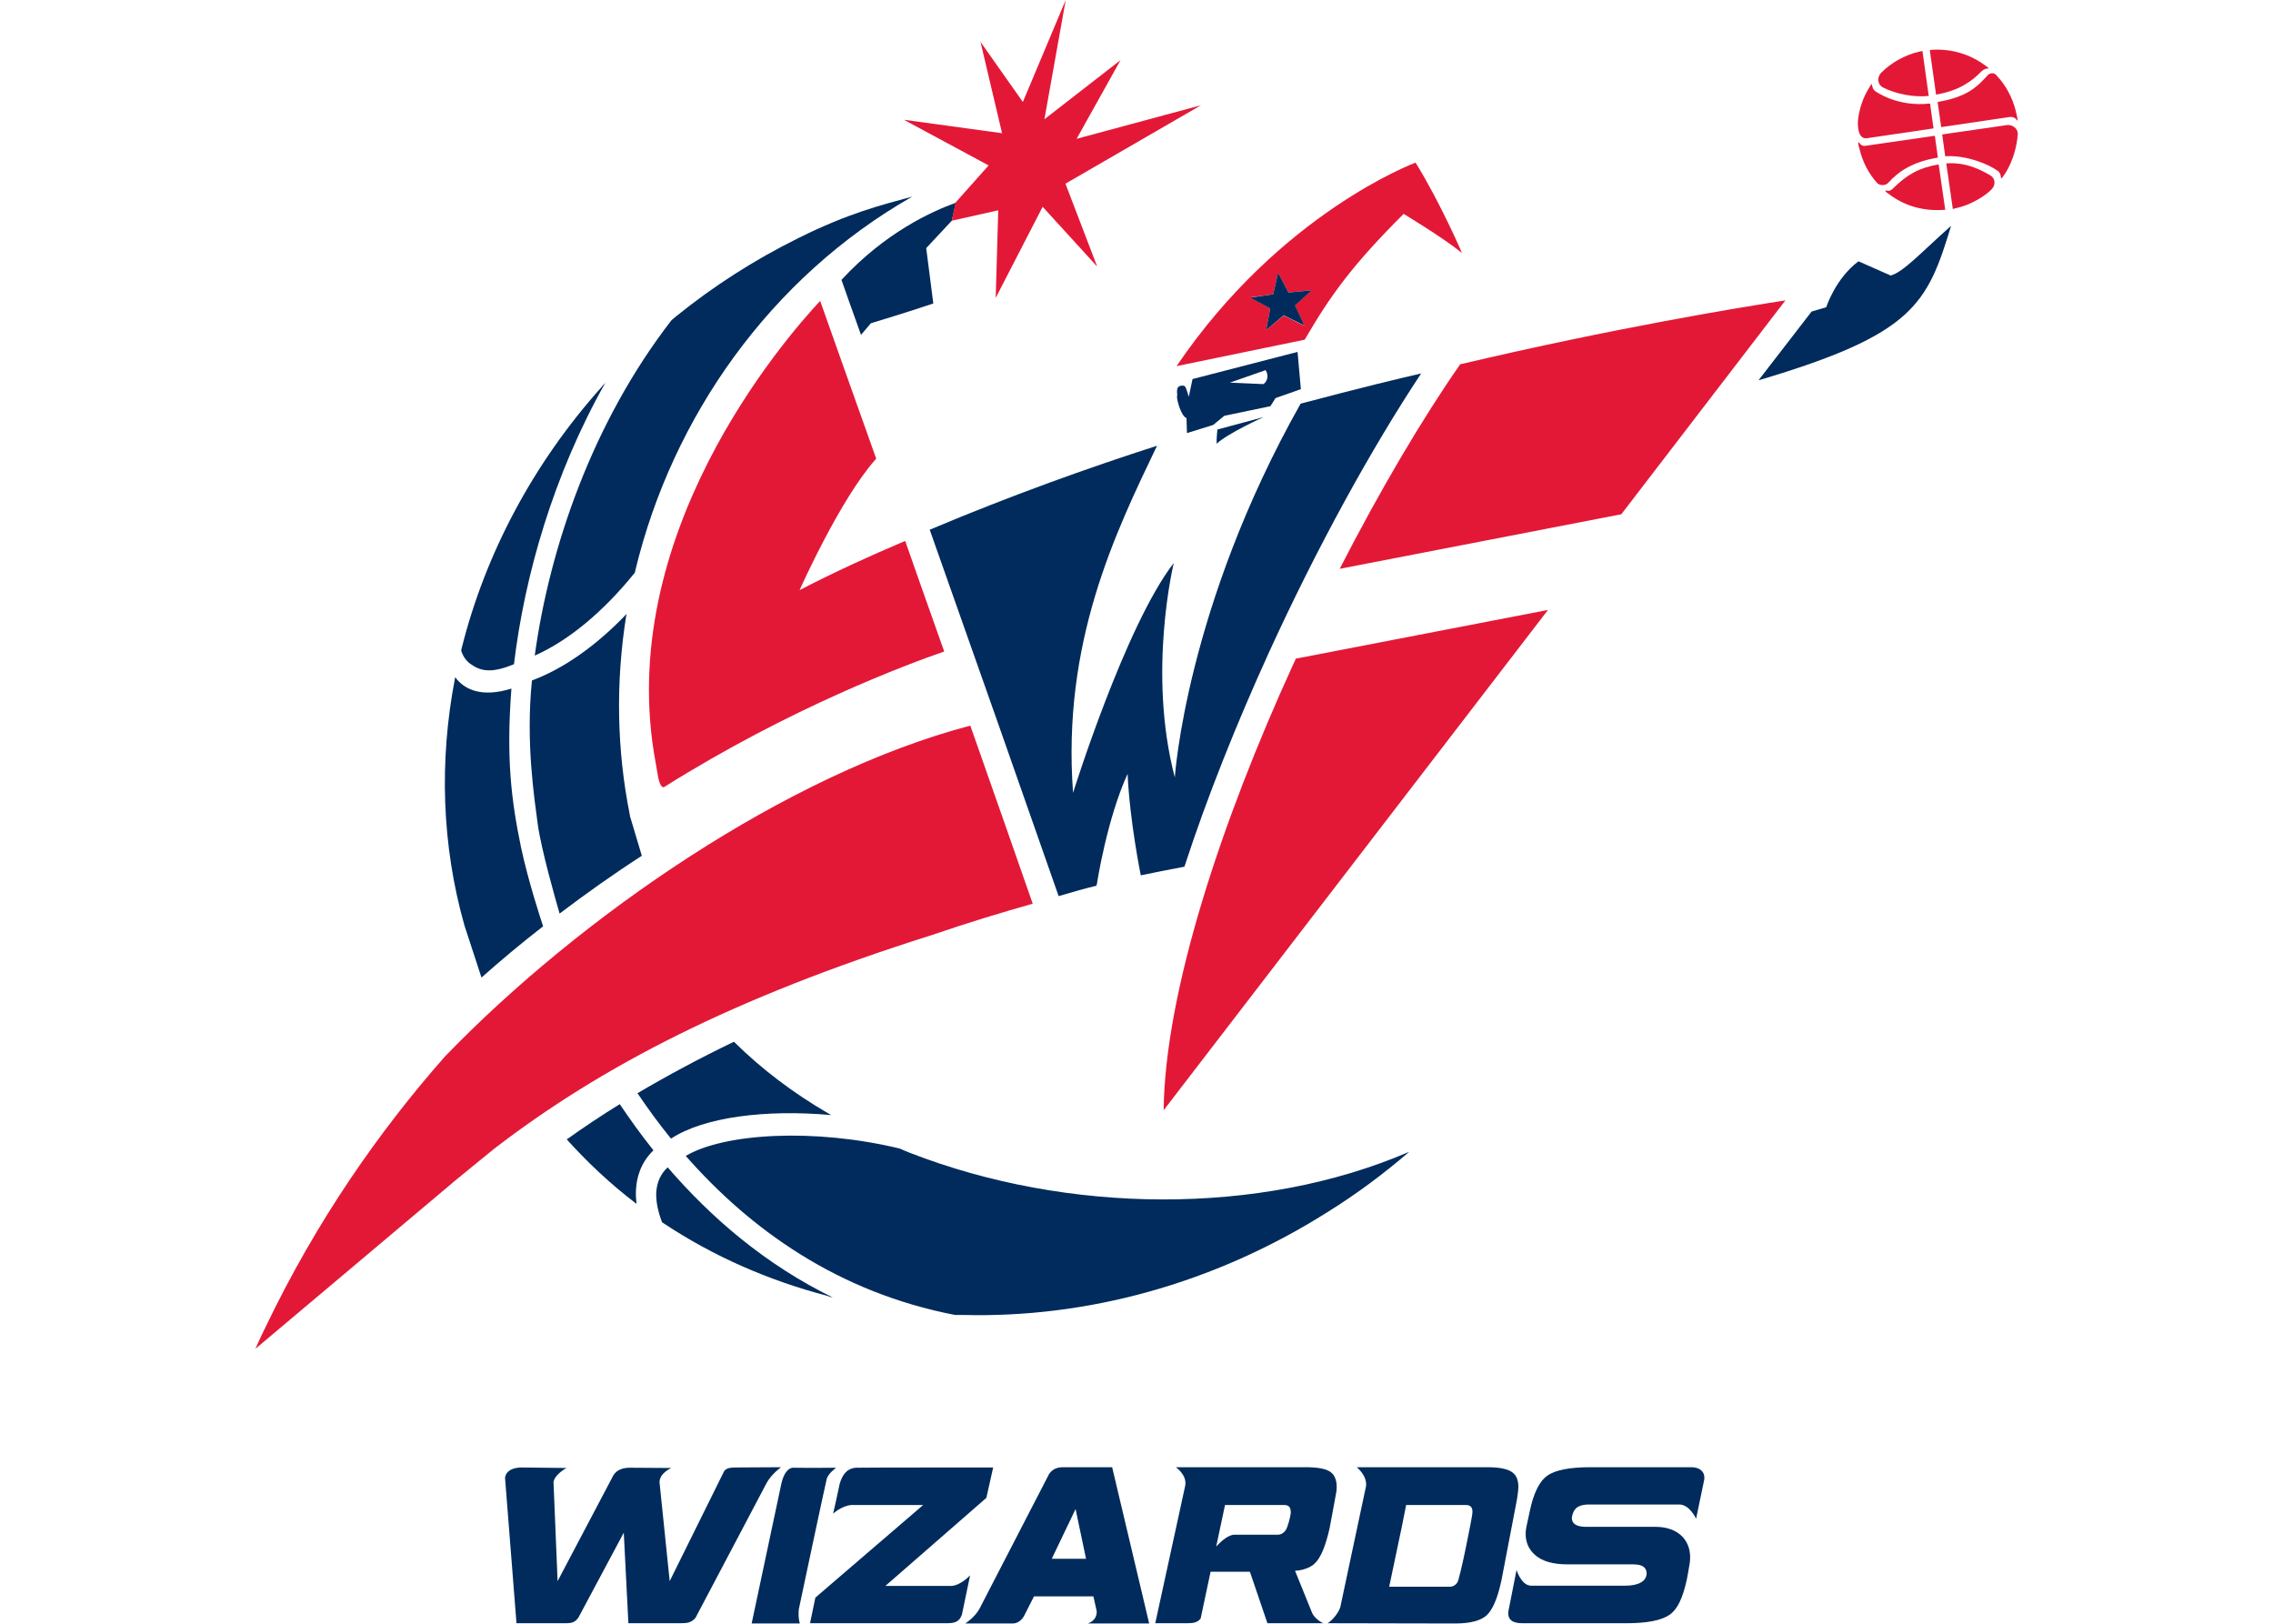 <?xml version="1.0" encoding="UTF-8"?>
<svg xmlns="http://www.w3.org/2000/svg" xmlns:xlink="http://www.w3.org/1999/xlink" width="35pt" height="25pt" viewBox="0 0 35 25" version="1.1">
<g id="surface1">
<path style=" stroke:none;fill-rule:nonzero;fill:rgb(89.02%,9.412%,21.569%);fill-opacity:1;" d="M 31.039 1.707 C 30.984 1.492 30.883 1.309 30.742 1.16 C 30.711 1.121 30.656 1.117 30.613 1.152 C 30.438 1.344 30.289 1.492 29.836 1.57 L 29.891 1.957 L 30.949 1.801 C 31 1.797 31.027 1.812 31.059 1.852 C 31.086 1.891 31.039 1.715 31.039 1.707 "/>
<path style=" stroke:none;fill-rule:nonzero;fill:rgb(89.02%,9.412%,21.569%);fill-opacity:1;" d="M 30.758 2.629 C 30.797 2.652 30.805 2.695 30.809 2.719 C 30.812 2.754 30.812 2.766 30.867 2.684 C 30.867 2.684 31.039 2.449 31.07 2.07 C 31.074 1.965 30.969 1.914 30.902 1.926 L 29.906 2.07 L 29.953 2.406 C 30.277 2.383 30.633 2.535 30.758 2.629 "/>
<path style=" stroke:none;fill-rule:nonzero;fill:rgb(0%,16.863%,36.078%);fill-opacity:1;" d="M 9.703 12.574 C 9.699 12.566 9.699 12.559 9.699 12.551 C 9.496 11.543 9.48 10.504 9.641 9.488 C 9.645 9.48 9.648 9.465 9.648 9.453 C 9.184 9.938 8.684 10.293 8.191 10.477 C 8.094 11.434 8.227 12.281 8.281 12.695 C 8.336 13.086 8.551 13.84 8.617 14.066 C 9.012 13.766 9.441 13.461 9.883 13.176 Z M 9.703 12.574 "/>
<path style=" stroke:none;fill-rule:nonzero;fill:rgb(0%,16.863%,36.078%);fill-opacity:1;" d="M 8.023 13.047 C 7.871 12.312 7.793 11.668 7.875 10.602 C 7.422 10.742 7.176 10.617 7.043 10.469 C 7.031 10.457 7.02 10.441 7.012 10.426 C 7.008 10.434 7.004 10.445 7.004 10.453 C 6.762 11.715 6.801 13.012 7.152 14.25 L 7.414 15.051 C 7.695 14.801 8.016 14.531 8.363 14.262 C 8.324 14.145 8.133 13.562 8.023 13.047 "/>
<path style=" stroke:none;fill-rule:nonzero;fill:rgb(89.02%,9.412%,21.569%);fill-opacity:1;" d="M 10.133 11.961 C 10.176 12.172 10.234 12.113 10.234 12.113 C 12.18 10.891 13.984 10.223 14.539 10.031 C 14.379 9.582 13.977 8.441 13.938 8.328 C 13.379 8.566 12.832 8.816 12.312 9.086 C 12.312 9.086 12.938 7.676 13.492 7.062 C 13.105 5.973 12.785 5.078 12.629 4.633 C 12.074 5.227 9.438 8.262 10.098 11.754 Z M 22.484 5.609 C 21.906 6.438 21.254 7.539 20.629 8.758 L 24.965 7.918 L 27.492 4.625 C 26.785 4.734 24.871 5.047 22.484 5.609 M 19.953 10.141 C 19.941 10.168 19.93 10.199 19.914 10.227 C 18.809 12.641 17.938 15.273 17.918 17.094 L 23.836 9.391 Z M 6.855 16.262 C 5.836 17.418 4.875 18.793 4.09 20.43 C 3.984 20.645 3.934 20.766 3.934 20.766 L 6.793 18.359 C 6.961 18.211 7.586 17.707 7.613 17.684 C 9.254 16.422 11.289 15.363 14.332 14.402 C 14.902 14.207 15.43 14.047 15.902 13.914 C 15.648 13.18 15.305 12.211 14.941 11.172 C 12.121 11.914 8.941 14.105 6.855 16.262 M 19.766 4.859 L 19.496 5.082 L 19.559 4.75 L 19.25 4.578 L 19.605 4.531 L 19.68 4.203 L 19.84 4.504 L 20.195 4.469 L 19.938 4.703 L 20.086 5.016 Z M 21.613 3.293 C 21.613 3.293 22.211 3.652 22.512 3.895 C 22.512 3.895 22.18 3.121 21.797 2.504 C 21.797 2.504 19.723 3.27 18.117 5.637 L 20.09 5.23 C 20.5 4.523 20.844 4.062 21.613 3.293 "/>
<path style=" stroke:none;fill-rule:nonzero;fill:rgb(0%,16.863%,36.078%);fill-opacity:1;" d="M 10.281 17.973 C 10.176 18.07 10.117 18.195 10.105 18.355 C 10.098 18.508 10.137 18.668 10.195 18.82 C 10.207 18.824 10.215 18.832 10.227 18.84 C 10.988 19.344 11.836 19.715 12.73 19.949 C 12.758 19.961 12.789 19.969 12.824 19.977 C 11.793 19.473 10.957 18.758 10.281 17.973 "/>
<path style=" stroke:none;fill-rule:nonzero;fill:rgb(0%,16.863%,36.078%);fill-opacity:1;" d="M 10.062 17.711 C 9.875 17.477 9.703 17.238 9.543 17 C 9.258 17.176 8.984 17.359 8.727 17.543 C 9.051 17.902 9.402 18.23 9.781 18.52 C 9.789 18.523 9.793 18.531 9.801 18.535 C 9.793 18.465 9.789 18.395 9.793 18.32 C 9.801 18.137 9.863 17.902 10.062 17.711 "/>
<path style=" stroke:none;fill-rule:nonzero;fill:rgb(0%,16.863%,36.078%);fill-opacity:1;" d="M 14.012 17.75 C 13.961 17.73 13.906 17.707 13.855 17.684 C 12.547 17.367 11.156 17.445 10.559 17.797 C 11.555 18.93 12.902 19.898 14.707 20.246 C 14.754 20.246 14.797 20.246 14.84 20.246 C 16.711 20.293 18.668 19.781 20.438 18.664 C 20.891 18.383 21.309 18.07 21.699 17.734 C 19.395 18.727 16.43 18.691 14.012 17.75 "/>
<path style=" stroke:none;fill-rule:nonzero;fill:rgb(0%,16.863%,36.078%);fill-opacity:1;" d="M 18.09 11.969 C 17.664 10.352 18.074 8.668 18.074 8.668 C 17.328 9.629 16.523 12.207 16.523 12.207 C 16.352 9.891 17.172 8.207 17.816 6.863 C 16.758 7.203 15.566 7.629 14.316 8.156 C 15.016 10.133 15.812 12.395 16.301 13.797 C 16.516 13.734 16.703 13.68 16.883 13.637 L 16.891 13.605 C 16.891 13.605 17.043 12.613 17.363 11.914 C 17.395 12.641 17.566 13.477 17.566 13.477 C 17.773 13.434 17.988 13.391 18.238 13.344 C 18.59 12.262 19.043 11.137 19.535 10.055 C 20.277 8.43 21.117 6.906 21.883 5.75 C 21.574 5.82 20.922 5.977 20.027 6.215 C 18.258 9.352 18.09 11.969 18.09 11.969 "/>
<path style=" stroke:none;fill-rule:nonzero;fill:rgb(0%,16.863%,36.078%);fill-opacity:1;" d="M 29.113 4.242 L 28.617 4.023 C 28.258 4.293 28.121 4.73 28.121 4.73 L 27.895 4.797 L 27.078 5.855 C 29.469 5.148 29.676 4.684 30.043 3.477 C 29.566 3.902 29.305 4.191 29.113 4.242 "/>
<path style=" stroke:none;fill-rule:nonzero;fill:rgb(0%,16.863%,36.078%);fill-opacity:1;" d="M 18.734 6.832 C 18.91 6.668 19.457 6.422 19.457 6.422 L 18.746 6.613 C 18.746 6.613 18.73 6.754 18.734 6.832 "/>
<path style=" stroke:none;fill-rule:nonzero;fill:rgb(0%,16.863%,36.078%);fill-opacity:1;" d="M 19.496 5.082 L 19.766 4.855 L 20.086 5.012 L 19.941 4.703 L 20.199 4.469 L 19.84 4.504 L 19.68 4.199 L 19.605 4.531 L 19.25 4.582 L 19.559 4.75 Z M 19.496 5.082 "/>
<path style=" stroke:none;fill-rule:nonzero;fill:rgb(0%,16.863%,36.078%);fill-opacity:1;" d="M 19.641 6.129 L 20.031 5.992 L 19.98 5.418 L 18.363 5.836 L 18.305 6.109 C 18.266 5.984 18.258 5.941 18.223 5.938 C 18.082 5.926 18.137 6.066 18.125 6.098 C 18.113 6.129 18.18 6.402 18.27 6.438 L 18.277 6.668 L 18.68 6.543 L 18.852 6.402 L 19.562 6.254 Z M 19.453 5.914 L 18.938 5.891 L 19.488 5.699 C 19.547 5.789 19.504 5.887 19.453 5.914 "/>
<path style=" stroke:none;fill-rule:nonzero;fill:rgb(0%,16.863%,36.078%);fill-opacity:1;" d="M 9.773 8.82 C 9.781 8.805 9.781 8.789 9.785 8.773 C 10.355 6.422 11.855 4.277 14.047 3.027 C 13.574 3.156 13.066 3.281 12.297 3.664 C 11.609 4.004 10.98 4.41 10.41 4.871 C 10.387 4.891 10.363 4.91 10.34 4.93 C 9.121 6.504 8.461 8.438 8.234 10.094 C 8.762 9.859 9.293 9.414 9.773 8.82 "/>
<path style=" stroke:none;fill-rule:nonzero;fill:rgb(0%,16.863%,36.078%);fill-opacity:1;" d="M 7.262 10.234 C 7.426 10.348 7.602 10.355 7.914 10.227 C 8.078 8.859 8.523 7.309 9.32 5.895 C 9.301 5.918 9.277 5.938 9.258 5.965 C 8.207 7.141 7.473 8.527 7.109 9.98 C 7.105 9.996 7.102 10.008 7.102 10.02 C 7.129 10.102 7.176 10.18 7.262 10.234 "/>
<path style=" stroke:none;fill-rule:nonzero;fill:rgb(0%,16.863%,36.078%);fill-opacity:1;" d="M 9.816 16.832 C 9.977 17.07 10.145 17.301 10.332 17.531 C 10.836 17.199 11.789 17.078 12.797 17.168 C 12.785 17.16 12.773 17.152 12.758 17.145 C 12.219 16.832 11.727 16.461 11.301 16.039 C 10.766 16.297 10.273 16.562 9.816 16.832 "/>
<path style=" stroke:none;fill-rule:nonzero;fill:rgb(0%,16.863%,36.078%);fill-opacity:1;" d="M 14.719 3.121 C 14.34 3.258 13.629 3.582 12.957 4.309 C 13.012 4.461 13.113 4.758 13.258 5.156 L 13.41 4.977 C 13.41 4.977 14.07 4.777 14.371 4.672 L 14.262 3.82 L 14.656 3.398 Z M 14.719 3.121 "/>
<path style=" stroke:none;fill-rule:nonzero;fill:rgb(0%,16.863%,36.078%);fill-opacity:1;" d="M 20.207 24.84 L 19.941 24.184 C 20.066 24.18 20.188 24.129 20.242 24.074 C 20.336 23.988 20.41 23.809 20.473 23.531 C 20.473 23.531 20.566 23.039 20.578 22.965 C 20.598 22.812 20.555 22.711 20.488 22.664 C 20.418 22.613 20.289 22.59 20.105 22.59 L 18.105 22.59 C 18.105 22.59 18.281 22.707 18.25 22.875 L 17.789 24.992 L 18.273 24.992 C 18.371 24.992 18.441 24.984 18.488 24.918 L 18.641 24.199 L 19.246 24.199 L 19.516 24.992 L 20.379 24.992 C 20.375 24.996 20.254 24.934 20.207 24.84 M 19.875 23.297 C 19.871 23.348 19.828 23.523 19.793 23.566 C 19.762 23.605 19.723 23.629 19.676 23.629 L 19.012 23.629 C 18.922 23.629 18.82 23.711 18.727 23.812 L 18.863 23.172 L 19.777 23.172 C 19.848 23.172 19.879 23.211 19.875 23.297 "/>
<path style=" stroke:none;fill-rule:nonzero;fill:rgb(0%,16.863%,36.078%);fill-opacity:1;" d="M 17.125 22.59 L 16.375 22.59 C 16.277 22.59 16.211 22.617 16.156 22.691 L 15.086 24.762 C 15.02 24.895 14.863 24.996 14.863 24.996 L 15.594 24.996 C 15.672 24.996 15.738 24.941 15.773 24.871 L 15.922 24.578 L 16.836 24.578 L 16.887 24.805 C 16.895 24.957 16.75 24.996 16.75 24.996 L 17.695 24.996 Z M 16.195 24 L 16.562 23.234 L 16.723 24 Z M 16.195 24 "/>
<path style=" stroke:none;fill-rule:nonzero;fill:rgb(0%,16.863%,36.078%);fill-opacity:1;" d="M 23.375 22.965 C 23.395 22.812 23.355 22.715 23.285 22.668 C 23.219 22.617 23.09 22.59 22.902 22.59 L 20.891 22.59 C 20.891 22.59 21.051 22.715 21.035 22.879 L 20.637 24.75 C 20.59 24.875 20.477 24.977 20.441 24.992 L 22.406 24.996 C 22.637 24.996 22.801 24.953 22.891 24.871 C 22.984 24.785 23.062 24.605 23.121 24.324 L 23.336 23.203 C 23.359 23.09 23.367 23.039 23.375 22.965 M 22.672 23.297 C 22.672 23.348 22.477 24.324 22.441 24.363 C 22.414 24.406 22.371 24.43 22.324 24.43 L 21.391 24.43 L 21.582 23.523 C 21.594 23.465 21.621 23.328 21.652 23.172 L 22.574 23.172 C 22.645 23.172 22.68 23.211 22.672 23.297 "/>
<path style=" stroke:none;fill-rule:nonzero;fill:rgb(0%,16.863%,36.078%);fill-opacity:1;" d="M 26.047 22.59 L 24.488 22.59 C 24.172 22.59 23.949 22.633 23.828 22.719 C 23.703 22.805 23.613 22.992 23.555 23.27 L 23.504 23.508 C 23.496 23.547 23.492 23.582 23.492 23.613 C 23.492 23.746 23.539 23.852 23.633 23.938 C 23.746 24.039 23.914 24.086 24.141 24.086 L 25.152 24.086 C 25.289 24.086 25.355 24.133 25.355 24.227 C 25.355 24.25 25.348 24.277 25.336 24.297 C 25.336 24.297 25.297 24.414 25.023 24.414 L 23.57 24.414 C 23.422 24.406 23.352 24.172 23.352 24.172 L 23.227 24.805 C 23.207 24.949 23.309 24.992 23.438 24.992 L 25.043 24.992 C 25.363 24.992 25.582 24.949 25.707 24.863 C 25.832 24.777 25.91 24.605 25.973 24.324 C 25.973 24.324 26.012 24.117 26.02 24.059 C 26.062 23.727 25.848 23.508 25.492 23.508 L 24.422 23.508 C 24.277 23.508 24.203 23.461 24.203 23.371 C 24.203 23.367 24.211 23.332 24.211 23.328 C 24.23 23.27 24.254 23.164 24.469 23.164 L 25.859 23.164 C 26.016 23.164 26.117 23.383 26.117 23.383 C 26.117 23.383 26.199 22.992 26.242 22.781 C 26.258 22.66 26.172 22.59 26.047 22.59 "/>
<path style=" stroke:none;fill-rule:nonzero;fill:rgb(0%,16.863%,36.078%);fill-opacity:1;" d="M 11.34 22.594 C 11.262 22.594 11.18 22.598 11.148 22.656 L 10.312 24.344 L 10.156 22.828 C 10.148 22.684 10.336 22.602 10.336 22.602 C 10.336 22.602 9.707 22.598 9.703 22.598 C 9.594 22.598 9.508 22.625 9.449 22.707 L 8.586 24.344 L 8.523 22.816 C 8.547 22.695 8.723 22.602 8.723 22.602 L 8.031 22.594 C 8.031 22.594 8.027 22.594 8.023 22.594 C 7.773 22.602 7.777 22.758 7.777 22.758 L 7.953 24.992 L 8.699 24.992 C 8.805 24.992 8.852 24.98 8.906 24.906 L 9.605 23.598 L 9.676 24.992 L 10.488 24.992 C 10.586 24.992 10.652 24.98 10.711 24.906 L 11.805 22.832 C 11.883 22.691 12.027 22.59 12.027 22.59 C 12.027 22.59 11.344 22.594 11.34 22.594 "/>
<path style=" stroke:none;fill-rule:nonzero;fill:rgb(0%,16.863%,36.078%);fill-opacity:1;" d="M 12.301 24.773 C 12.301 24.773 12.707 22.855 12.73 22.77 C 12.754 22.684 12.875 22.598 12.875 22.598 C 12.809 22.598 12.496 22.602 12.223 22.598 C 12.223 22.598 12.082 22.57 12.023 22.883 L 11.574 24.996 L 12.316 24.996 C 12.316 24.996 12.285 24.906 12.301 24.773 "/>
<path style=" stroke:none;fill-rule:nonzero;fill:rgb(0%,16.863%,36.078%);fill-opacity:1;" d="M 15.188 23.062 L 15.293 22.594 C 15.293 22.594 13.199 22.594 13.176 22.598 C 13.027 22.613 12.969 22.719 12.93 22.844 L 12.859 23.172 L 12.828 23.305 C 12.828 23.305 12.965 23.18 13.113 23.172 L 14.215 23.172 L 12.555 24.598 L 12.473 24.992 L 14.57 24.992 C 14.688 24.992 14.77 24.98 14.812 24.859 L 14.938 24.254 C 14.938 24.254 14.801 24.406 14.652 24.418 L 13.633 24.418 Z M 15.188 23.062 "/>
<path style=" stroke:none;fill-rule:nonzero;fill:rgb(89.02%,9.412%,21.569%);fill-opacity:1;" d="M 28.879 1.406 C 28.793 1.348 28.855 1.227 28.785 1.344 L 28.777 1.359 C 28.684 1.508 28.629 1.676 28.609 1.855 C 28.598 2.051 28.656 2.137 28.742 2.129 L 29.773 1.977 L 29.719 1.594 C 29.211 1.652 28.879 1.406 28.879 1.406 "/>
<path style=" stroke:none;fill-rule:nonzero;fill:rgb(89.02%,9.412%,21.569%);fill-opacity:1;" d="M 30.512 1.098 C 30.59 1.023 30.656 1.078 30.605 1.035 C 30.602 1.031 30.574 1.012 30.574 1.012 C 30.344 0.84 30.062 0.75 29.758 0.766 C 29.758 0.766 29.738 0.77 29.715 0.77 L 29.812 1.457 C 30.164 1.395 30.355 1.258 30.512 1.098 "/>
<path style=" stroke:none;fill-rule:nonzero;fill:rgb(89.02%,9.412%,21.569%);fill-opacity:1;" d="M 29.543 0.797 C 29.32 0.852 29.125 0.965 28.973 1.113 C 28.902 1.18 28.902 1.297 28.996 1.348 C 29.203 1.453 29.484 1.5 29.699 1.477 L 29.602 0.785 C 29.582 0.789 29.562 0.793 29.543 0.797 "/>
<path style=" stroke:none;fill-rule:nonzero;fill:rgb(89.02%,9.412%,21.569%);fill-opacity:1;" d="M 29.16 2.891 C 29.086 2.973 29.043 2.922 29.031 2.934 C 29.02 2.945 29.086 2.988 29.086 2.988 C 29.305 3.156 29.578 3.242 29.859 3.234 C 29.859 3.234 29.91 3.234 29.953 3.23 L 29.852 2.531 C 29.551 2.582 29.367 2.688 29.16 2.891 "/>
<path style=" stroke:none;fill-rule:nonzero;fill:rgb(89.02%,9.412%,21.569%);fill-opacity:1;" d="M 30.129 3.203 C 30.176 3.191 30.23 3.176 30.281 3.156 C 30.418 3.102 30.555 3.02 30.652 2.93 C 30.75 2.84 30.711 2.738 30.652 2.703 C 30.516 2.625 30.285 2.492 29.969 2.516 L 30.07 3.219 C 30.09 3.211 30.109 3.207 30.129 3.203 "/>
<path style=" stroke:none;fill-rule:nonzero;fill:rgb(89.02%,9.412%,21.569%);fill-opacity:1;" d="M 28.719 2.246 C 28.664 2.25 28.645 2.219 28.629 2.199 C 28.605 2.168 28.609 2.215 28.633 2.293 C 28.68 2.496 28.777 2.676 28.906 2.82 C 28.945 2.859 29.031 2.859 29.07 2.82 C 29.242 2.629 29.457 2.492 29.84 2.426 L 29.793 2.09 Z M 28.719 2.246 "/>
<path style=" stroke:none;fill-rule:nonzero;fill:rgb(89.02%,9.412%,21.569%);fill-opacity:1;" d="M 18.492 1.621 L 16.578 2.137 L 17.254 0.926 L 16.082 1.836 L 16.41 0 L 15.75 1.57 L 15.098 0.645 L 15.43 2.051 L 13.918 1.844 L 15.223 2.547 L 14.715 3.117 L 14.656 3.398 L 15.371 3.238 L 15.332 4.586 L 16.055 3.184 L 16.895 4.105 L 16.406 2.828 Z M 18.492 1.621 "/>
</g>
</svg>
